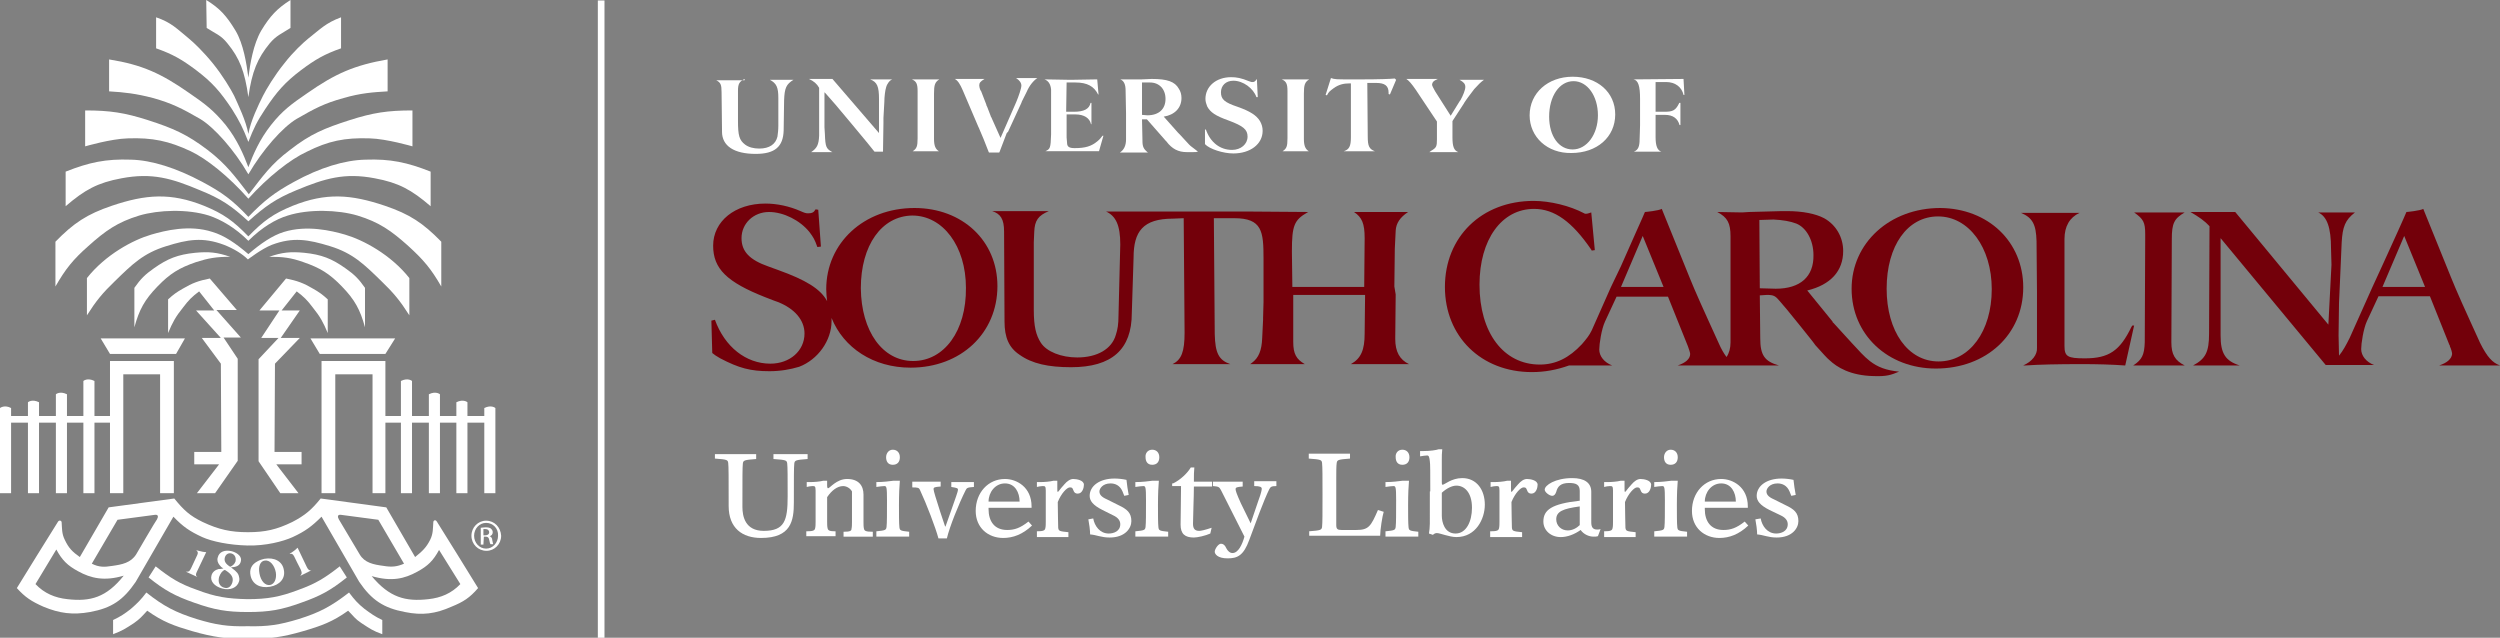 <?xml version="1.0" encoding="utf-8"?>
<!-- Generator: Adobe Illustrator 21.1.0, SVG Export Plug-In . SVG Version: 6.00 Build 0)  -->
<svg version="1.1" id="Layer_1" xmlns="http://www.w3.org/2000/svg" xmlns:xlink="http://www.w3.org/1999/xlink" x="0px" y="0px"
	 viewBox="0 0 563.7 143.8" enable-background="new 0 0 563.7 143.8" xml:space="preserve">
<rect x="0" y="0" width="563.7" height="143.8" fill="#808080" stroke="none"/>
<g>
	<path fill="#FFFFFF" d="M55.9,138c-4.8,0-7.6-0.5-12.1-2.1c-4.3-1.5-6.7-2.8-10.3-5.7l1.6-2.5c3.3,2.6,5.3,3.9,9.3,5.3
		c4.2,1.6,6.9,2,11.4,2.1c4.5,0,7.3-0.5,11.5-2.1c3.9-1.4,6-2.7,9.3-5.3l1.6,2.5c-3.6,2.9-6,4.2-10.3,5.7
		C63.5,137.5,60.7,138,55.9,138z"/>
	<g>
		<path fill="#FFFFFF" d="M41.9,128.9l2.6,1.2c-0.4-0.3-0.4-0.6-0.1-1.2l2.1-4.4c-0.4,0-1-0.1-2.1-0.4l-0.2-0.1c0,0,0.1,0.1,0.1,0.1
			c0.3,0.3,0.4,0.5,0.2,1c0,0-1.4,3-1.4,3c-0.4,0.8-0.5,0.8-1,0.8C42.1,128.9,42,128.9,41.9,128.9z"/>
	</g>
	<g>
		<path fill="#FFFFFF" d="M51.9,127.8L51.9,127.8c-1.1-0.7-1.4-1.3-1.2-2.1c0.2-0.7,0.8-1.1,1.5-0.9c0.7,0.2,1.1,0.9,0.9,1.8
			C52.9,127.2,52.4,127.6,51.9,127.8z M50.7,128.5c1.5,0.9,2,1.7,1.7,2.8c-0.3,1-1,1.5-1.9,1.2c-1-0.3-1.4-1.2-1.1-2.4
			C49.7,129.3,50.1,128.7,50.7,128.5z M50.4,128.2l-0.2,0c-0.4,0.1-0.6,0.1-0.9,0.1c-0.8,0.2-1.4,0.7-1.6,1.4
			c-0.4,1.3,0.6,2.5,2.4,3c1.8,0.5,3.4-0.2,3.8-1.6c0.1-0.3,0.1-0.7,0-1c-0.1-0.7-0.5-1.2-1.6-2c0,0-0.1-0.1-0.2-0.2
			c1.2,0,2-0.4,2.2-1.3c0.3-1-0.6-1.9-2-2.3c-1.6-0.4-2.9,0.1-3.2,1.4c-0.2,0.6,0,1.2,0.4,1.7C49.8,127.8,49.9,127.9,50.4,128.2z"/>
	</g>
	<g>
		<path fill="#FFFFFF" d="M60.9,131.9c-1.1,0.2-2.1-0.9-2.4-2.6c-0.3-1.6,0.2-2.8,1.2-2.9c1.1-0.2,2.2,1,2.5,2.7
			C62.4,130.5,61.9,131.7,60.9,131.9z M60.9,132.3c2.2-0.4,3.5-1.9,3.1-3.8c-0.3-1.9-2.1-2.9-4.4-2.5c-0.5,0.1-1.1,0.3-1.6,0.6
			c-1.3,0.7-1.8,1.8-1.5,3.2C56.9,131.7,58.6,132.7,60.9,132.3z"/>
	</g>
	<g>
		<path fill="#FFFFFF" d="M67.6,129.9l2.6-1.3c-0.4,0.1-0.7-0.1-1-0.7l-2.1-4.4c-0.3,0.3-0.7,0.7-1.7,1.3l-0.1,0.1
			c0.1,0,0.1,0,0.1,0c0.4-0.1,0.6,0,0.9,0.5c0,0,1.4,2.9,1.5,3c0.3,0.8,0.3,0.9,0,1.3C67.7,129.9,67.7,129.9,67.6,129.9z"/>
	</g>
	<polygon fill="#FFFFFF" points="70,76.3 89.1,76.3 86.9,79.8 72.1,79.8 	"/>
	<polygon fill="#FFFFFF" points="72.5,81.4 86.9,81.4 86.9,93.8 109.8,93.8 109.8,95.3 86.9,95.3 86.9,111.2 84,111.2 84,84.4 
		75.6,84.4 75.6,111.2 72.5,111.2 	"/>
	<path fill="#FFFFFF" d="M90.4,85.9c1.6-0.8,2.5,0,2.5,0v25.3h-2.5V85.9z"/>
	<path fill="#FFFFFF" d="M96.7,88.9c1.6-0.8,2.5,0,2.5,0v22.3h-2.5V88.9z"/>
	<path fill="#FFFFFF" d="M102.9,90.7c1.6-0.8,2.5,0,2.5,0v20.5h-2.5V90.7z"/>
	<path fill="#FFFFFF" d="M109.2,92c1.6-0.8,2.5,0,2.5,0v19.2h-2.5V92z"/>
	<path fill="#FFFFFF" d="M63.2,111.2h4.1l-5-6.5H68v-2.8h-6.1l0.1-19.9l5.6-5.8h-4.3l4.3-6.2h-4.1l3.4-4.3c1.6,1.2,2.4,2,3.6,3.6
		c1.7,2.1,2.4,3.4,3.4,5.8v-7.6c-1.2-1.1-1.9-1.6-3.3-2.4c-2.2-1.3-3.6-1.8-6.1-2.3L58.5,70H63l-4.1,6.2h3.9l-4.5,4.8l0,23
		L63.2,111.2z"/>
	<polygon fill="#FFFFFF" points="41.7,76.3 22.7,76.3 24.8,79.8 39.7,79.8 	"/>
	<polygon fill="#FFFFFF" points="39.2,81.4 24.8,81.4 24.8,93.8 2,93.8 2,95.3 24.8,95.3 24.8,111.2 27.8,111.2 27.8,84.4 
		36.1,84.4 36.1,111.2 39.2,111.2 	"/>
	<path fill="#FFFFFF" d="M21.3,85.9c-1.6-0.8-2.5,0-2.5,0v25.3h2.5V85.9z"/>
	<path fill="#FFFFFF" d="M15.1,88.9c-1.6-0.8-2.5,0-2.5,0v22.3h2.5V88.9z"/>
	<path fill="#FFFFFF" d="M8.8,90.7c-1.6-0.8-2.5,0-2.5,0v20.5h2.5V90.7z"/>
	<path fill="#FFFFFF" d="M2.5,92C1,91.2,0,92,0,92v19.2h2.5V92z"/>
	<path fill="#FFFFFF" d="M48.5,111.2h-4.1l5-6.5h-5.6v-2.8h6.1l-0.1-19.9l-4.3-5.8h4.3L44.2,70h4.1l-3.4-4.3c-1.6,1.2-2.4,2-3.6,3.6
		c-1.7,2.1-2.4,3.4-3.4,5.8v-7.6c1.2-1.1,1.9-1.6,3.3-2.4c2.2-1.3,3.6-1.8,6.1-2.3l6.1,7.1h-4.6l5.5,6.2h-3.9l3.2,4.8l0,23
		L48.5,111.2z"/>
	<g>
		<path fill="#FFFFFF" d="M60.7,57.9c2.9-1,4.8-1.2,7.9-0.9c3.9,0.4,6.2,1.3,9.3,3.5c2,1.4,3,2.4,4.4,4.4v8.9
			c-1.1-4-2.3-6.2-5.2-9.2c-2.8-2.9-4.9-4.2-8.7-5.5C65.6,58.1,63.8,57.9,60.7,57.9z"/>
		<path fill="#FFFFFF" d="M51.9,57.9c-2.9-1-4.8-1.2-7.9-0.9c-3.9,0.4-6.2,1.3-9.3,3.5c-2,1.4-3,2.4-4.4,4.4v8.9
			c1.1-4,2.3-6.2,5.2-9.2c2.8-2.9,4.9-4.2,8.7-5.5C47,58.2,48.8,57.9,51.9,57.9z"/>
		<path fill="#FFFFFF" d="M56,21.9c0.8-5.8,2.1-8.8,4.8-12.1c1.5-1.8,2.7-2.2,4.7-3.5L65.5,0c-3,1.9-4.6,3.6-6.6,6.9
			c-1.8,3.1-2.5,7.5-2.9,10.6c-0.4-3.1-1.1-7.6-2.9-10.6c-2-3.3-3.5-5-6.6-6.9l0.1,6.3c2,1.3,3.2,1.6,4.7,3.5
			C54,13.1,55.2,16.1,56,21.9z"/>
		<path fill="#FFFFFF" d="M56,32c1.2-3.1,2-4.7,3.8-7.4c2.6-3.9,4.4-6,8.1-8.8c3.2-2.4,5.3-3.6,9-4.9v-7c-3.5,1.3-4.7,2.7-7.4,4.8
			c-1.1,0.9-3.4,3-5.4,5.6c-2.2,2.7-4.1,5.9-4.8,7.3c-1,2-2.8,5.7-3.3,8.6c-0.5-2.9-2.3-6.6-3.2-8.6c-0.7-1.4-2.6-4.6-4.8-7.3
			c-2.1-2.6-4.3-4.7-5.4-5.6c-2.7-2.2-3.9-3.6-7.4-4.8v7c3.7,1.3,5.8,2.5,9,4.9c3.7,2.8,5.5,4.9,8.1,8.8C54,27.3,54.8,28.9,56,32z"
			/>
		<path fill="#FFFFFF" d="M56,37.7c1.1-2.9,2.5-6.2,5.1-9.5c2.6-3.3,4.7-4.8,8.2-7.2c6.3-4.4,10.6-6.3,18.1-7.6v7.2
			c-3.4,0.2-6.1,0.4-9.9,1.5c-4.4,1.2-6.6,2.4-10.6,4.7c-3.2,1.9-7.7,7-10.9,12.5c-3.1-5.4-7.7-10.6-10.9-12.5
			c-4-2.3-6.3-3.5-10.6-4.7c-3.8-1-6.5-1.3-9.9-1.5v-7.2c7.5,1.2,11.8,3.2,18.1,7.6c3.5,2.4,5.5,3.9,8.2,7.2
			C53.5,31.5,54.9,34.8,56,37.7z"/>
		<path fill="#FFFFFF" d="M56,44.8c-4.4-5-9.4-9-13-10.7c-4.9-2.3-8.6-3.1-14.2-2.9c-3.8,0.1-9.6,1.8-9.6,1.8l0-8.1
			c5.6,0,8.9,0.5,14.2,2.2c5.6,1.8,8.8,3.2,13.4,6.7c4.2,3.2,6.2,6,9.3,10c3.1-4,5-6.8,9.3-10c4.6-3.6,7.8-4.9,13.4-6.7
			c5.3-1.7,8.6-2.2,14.2-2.2l0,8.1c0,0-5.8-1.7-9.6-1.8c-5.7-0.2-9.4,0.6-14.2,3C65.5,35.9,60.4,39.9,56,44.8z"/>
		<path fill="#FFFFFF" d="M56,48.9c3.6-3.7,5.9-5.5,10.3-7.9c5.8-3.2,11.4-4.9,16.1-5c5.6-0.2,9.4,0.6,14.7,2.7v7.8
			c-4.3-3.7-7.2-5.3-12.6-6.3c-6.8-1.3-11.2,0-17.7,2.7c-4.6,1.9-7,3.6-10.8,7c-3.8-3.5-6.2-5.1-10.9-7c-6.4-2.7-10.8-4-17.7-2.7
			c-5.4,1-8.3,2.6-12.6,6.3l0-7.8c5.3-2.1,9.1-2.9,14.7-2.7c4.7,0.1,10.3,1.9,16.1,5C50.1,43.4,52.4,45.1,56,48.9z"/>
		<path fill="#FFFFFF" d="M56,57.3c2.8-2.4,5.4-4.2,8-5c5.2-1.6,10.7-0.3,13.8,0.6c4.1,1.2,10.3,4.5,14.5,9.8v8.4
			c-2.1-3.3-3.5-5-6.3-7.7c-3.9-3.8-6.4-6.3-11.6-7.9c-4.9-1.5-8.3-2.1-13.1-0.3c-2.3,0.9-5.4,3.3-5.4,3.3c-1.2-1.2-3.1-2.4-5.4-3.3
			c-4.8-1.8-8.2-1.2-13,0.3c-5.2,1.6-7.7,4.1-11.6,7.9c-2.8,2.7-4.2,4.4-6.3,7.7v-8.4c4.2-5.3,10.4-8.6,14.5-9.8
			c3.1-0.9,8.6-2.3,13.8-0.6C50.6,53.1,53.2,54.9,56,57.3z"/>
		<path fill="#FFFFFF" d="M56,53.3c3.4-3.5,5.6-5.1,10-6.9c7.5-3,13.1-2.6,20.8,0c5.6,1.9,8.6,3.9,12.7,8.1v10.1c-2.3-4-4-6-7.4-9.1
			c-3.9-3.5-6.6-5.4-11.5-6.9c-4.4-1.3-11-1.5-15.7,0c-2.7,0.8-5.9,2.7-8.9,5.7c-3-3-6.2-4.8-8.9-5.7c-4.8-1.5-11.3-1.3-15.7,0
			c-4.9,1.5-7.6,3.4-11.5,6.9c-3.4,3-5.1,5.1-7.4,9.1V54.5c4.1-4.2,7.1-6.2,12.7-8.1c7.7-2.6,13.3-3,20.8,0
			C50.4,48.2,52.6,49.8,56,53.3z"/>
	</g>
	<path fill="#FFFFFF" d="M55.9,144c4.7,0.1,7.7-0.3,12.5-1.7c4.1-1.2,6.6-2.1,10.1-4.6c1.3,1.3,1.5,1.8,3,2.8c2,1.3,2.5,1.7,4.7,2.5
		v-3.2c-1.7-0.8-2.5-1.4-4-2.5c-1.5-1.2-2.3-2.1-3.5-3.7c-4,3.1-6.6,4.5-11.4,6c-4.3,1.3-6.9,1.7-11.4,1.6h0h-0.1h0
		c-4.5,0.1-7.1-0.3-11.4-1.6c-4.8-1.5-7.5-2.9-11.4-6c-1.2,1.6-2,2.4-3.5,3.7c-1.4,1.1-2.3,1.7-4,2.5v3.2c2.1-0.8,2.7-1.2,4.7-2.5
		c1.4-1,1.7-1.4,3-2.8c3.5,2.5,6,3.4,10.1,4.6C48.2,143.7,51.2,144.1,55.9,144z"/>
	<path fill="#FFFFFF" d="M55.9,120c3.9,0,6.5-0.6,10-2.3c2.9-1.5,4.4-2.8,6.4-5.3l14.8,2l6.5,11.2c1.6-1.3,2.5-2.1,3.4-3.9
		c0.7-1.4,0.6-2.6,0.7-3.9c0-0.5,0.5-0.7,0.8-0.2c0.3,0.4,9.3,15,9.3,15c-1.9,2.2-3.3,3.1-6,4.2c-3.6,1.6-6.6,2-10.5,1.2
		c-4.8-0.9-7.5-2.7-10.3-6.8l-8.5-14.7c-2.2,2.2-3.7,3.3-6.5,4.6c-2.2,1-6.1,2-10.2,1.9c-4.1-0.1-8-0.9-10.2-1.9
		c-2.8-1.3-4.3-2.3-6.5-4.6l-8.5,14.7c-2.8,4.1-5.4,5.9-10.3,6.8c-3.9,0.7-6.9,0.3-10.5-1.2c-2.7-1.2-4.1-2.1-6-4.2
		c0,0,9-14.6,9.3-15c0.3-0.4,0.8-0.2,0.8,0.2c0.1,1.3,0,2.5,0.7,3.9c0.9,1.9,1.7,2.7,3.4,3.9l6.5-11.2l14.8-2
		c2.1,2.6,3.5,3.9,6.4,5.3C49.3,119.4,52,120,55.9,120L55.9,120z M34.8,116.1l-8.3,1.1l-5.8,9.9c1.6,0.8,2.8,0.8,4.6,0.5
		c2.2-0.3,4.2-0.7,5.4-2.6c0,0,4.6-7.9,4.7-7.9C36.1,115.8,34.8,116.1,34.8,116.1z M27.9,129.8c-4.4,1.3-7.4,0.6-10.3-1
		c-2.4-1.3-3.6-2.5-4.9-4.9L8,131.7c2,2.1,4.4,3.1,7.2,3.4C20.4,135.7,24,134.7,27.9,129.8z M76.4,117.1c0,0,4.7,7.9,4.7,7.9
		c1.1,1.9,3.1,2.3,5.4,2.6c1.8,0.3,3,0.2,4.6-0.5l-5.8-9.9l-8.3-1.1C77,116.1,75.7,115.8,76.4,117.1z M96.6,135.1
		c2.8-0.3,5.2-1.3,7.2-3.4l-4.8-7.7c-1.3,2.4-2.5,3.6-4.9,4.9c-2.9,1.6-5.8,2.3-10.3,1C87.8,134.7,91.4,135.7,96.6,135.1z"/>
	<g>
		<path fill="#FFFFFF" d="M109.6,117.4c1.9,0,3.3,1.5,3.4,3.4c0,1.9-1.5,3.4-3.3,3.4c-1.9,0-3.4-1.5-3.4-3.4
			C106.3,118.9,107.8,117.4,109.6,117.4L109.6,117.4z M109.6,117.9c-1.5,0-2.7,1.3-2.7,2.9c0,1.6,1.2,2.9,2.7,2.9
			c1.5,0,2.7-1.3,2.7-2.9C112.4,119.2,111.2,117.9,109.6,117.9L109.6,117.9z M109,122.8h-0.6l0-3.8c0.3,0,0.6-0.1,1.1-0.1
			c0.6,0,1,0.1,1.2,0.3c0.2,0.2,0.4,0.4,0.4,0.8c0,0.5-0.3,0.8-0.7,0.9v0c0.3,0.1,0.6,0.4,0.6,0.9c0.1,0.6,0.2,0.8,0.2,0.9h-0.6
			c-0.1-0.1-0.2-0.5-0.3-1c-0.1-0.5-0.3-0.7-0.8-0.7l-0.4,0L109,122.8z M109,120.7h0.4c0.5,0,0.9-0.2,0.9-0.7c0-0.3-0.2-0.7-0.9-0.7
			c-0.2,0-0.3,0-0.4,0V120.7z"/>
	</g>
</g>
<rect x="134.8" y="0.1" fill="#FFFFFF" width="1.5" height="143.7"/>
<g>
	<g>
		<path fill="#FFFFFF" d="M161.2,102.4h9.3v1.1c-2.7,0.2-2.9,0.3-3,1c-0.1,0.9-0.1,3-0.1,9.8c0,2.1,0.6,5.4,4.8,5.4
			c4.7,0,5.4-2.3,5.4-7.8c0-4.4,0-6.5-0.1-7.4c-0.1-0.7-0.2-0.8-3.1-1v-1.1h7.7v1.1c-2.7,0.2-2.9,0.3-3,1c-0.1,0.9-0.1,3-0.1,8.8
			c0,4.1-0.6,8-7.4,8c-4.2,0-7.3-2.2-7.3-7.2c0-6.6,0-8.8-0.1-9.7c-0.1-0.7-0.2-0.8-3-1V102.4z"/>
		<path fill="#FFFFFF" d="M181.8,119.8c1.6,0,1.9-0.2,2-0.7c0.1-0.4,0.1-1,0.1-1.5v-7c0-1-0.2-1-0.7-1c-0.4,0-0.9,0.1-1.3,0.2v-1.1
			h0.8c0.8,0,2.2-0.1,2.9-0.3h0.9v1.1c0,0.4,0.1,0.6,0.2,0.6c0.4,0,1.9-2.1,4.3-2.1c2.6,0,3.7,1.5,3.7,3.5v6.2c0,0.5,0,1.1,0.1,1.5
			c0.1,0.5,0.4,0.7,2,0.7v1.1h-6.6v-1.1c1.5,0,1.8-0.2,1.8-0.7c0.1-0.4,0.1-1,0.1-1.5v-6.9c-0.4-0.7-1.2-1.2-2-1.2
			c-1.3,0-2.6,1-3.6,2.5v5.5c0,0.5,0,1.1,0.1,1.5c0.1,0.5,0.4,0.7,1.8,0.7v1.1h-6.6V119.8z"/>
		<path fill="#FFFFFF" d="M197.6,120.9v-1.1c2.1-0.2,2.2-0.3,2.3-1c0.1-0.9,0.1-3,0.1-6c0-3-0.1-3.2-0.6-3.2c-0.4,0-1.1,0.1-1.8,0.2
			v-1.1c1.6,0,3-0.2,3.8-0.3h1.5c-0.1,1-0.2,3-0.2,5.5c0,2,0,4.1,0.1,5c0.1,0.7,0.2,0.8,2.2,1v1.1H197.6z M201.3,101.4
			c0.9,0,1.6,0.6,1.6,1.7s-0.6,1.7-1.6,1.7c-1.1,0-1.5-0.8-1.5-1.7C199.8,102.2,200.4,101.4,201.3,101.4z"/>
		<path fill="#FFFFFF" d="M205.7,108.6h6.4v1.1c-1.4,0.1-1.6,0.2-1.6,0.6c0,0.4,0.6,2.3,1.5,5.1l1.1,3.3h0.1l1.2-3.4
			c1-2.9,1.6-4.4,1.6-4.9c0-0.3-0.2-0.4-1.5-0.6v-1.1h5.1v1.1c-1.5,0.1-1.6,0.2-1.9,0.8c-1.5,3-3.6,8.2-4.2,10.8h-1.9
			c-0.6-2.3-2.7-7.8-4.2-11c-0.2-0.4-0.4-0.5-1.7-0.5V108.6z"/>
		<path fill="#FFFFFF" d="M232.7,118.5c-2.1,2-4.3,2.8-6.5,2.8c-3.4,0-6.2-2.3-6.2-6.1c0-4.1,2.8-7.2,6.6-7.2c2.6,0,6,1.8,6,6.2v0.3
			h-9.7v0.3c0,2.7,1.3,4.7,4.2,4.7c1.6,0,2.9-0.4,4.8-1.9L232.7,118.5z M229.9,113.1c0-2-1-4.1-3.3-4.1c-2.2,0-3.7,2-3.7,4.1H229.9z
			"/>
		<path fill="#FFFFFF" d="M233.7,119.8c1.6,0,1.9-0.2,2-0.7c0.1-0.4,0.1-1,0.1-1.5v-7c0-1-0.2-1-0.7-1c-0.4,0-0.9,0.1-1.3,0.2v-1.1
			h0.8c0.8,0,2.2-0.1,2.9-0.3h0.9v1.7c0,0.6,0,0.8,0.1,0.8c0.2,0,0.3-0.4,1.5-1.7c0.6-0.7,1.3-1.2,2-1.2c0.8,0,2.4,0.3,2.4,1.3
			c0,0.6-0.3,2-1.4,2c-0.5,0-0.8-0.2-1-0.8c-0.2-0.6-0.4-0.6-0.8-0.6c-0.6,0-1.9,1.3-2.7,3.3c0,2.1,0.1,5.2,0.1,5.8
			c0.1,0.7,0.2,0.8,2.3,1v1.1h-7.1V119.8z"/>
		<path fill="#FFFFFF" d="M246.5,116.9c0.3,1.7,1.5,3.4,3.5,3.4c1.1,0,2.6-0.5,2.6-2.1c0-0.8-0.5-1.5-1.6-2l-2.4-1.2
			c-2.2-1.1-2.9-2.1-2.9-3.2c0-2.2,2.2-3.9,5.6-3.9c0.8,0,1.8,0.1,2.7,0.3c0.1,1.1,0.3,2.3,0.5,3.4l-1,0.2l-0.4-1
			c-0.6-1.4-1.7-1.8-2.7-1.8c-1.8,0-2.5,1.2-2.5,1.8c0,0.6,0.3,1.2,1.7,1.8l2.6,1.3c1.9,0.9,2.9,1.7,2.9,3.6c0,1.6-1.4,3.7-4.9,3.7
			c-1.9,0-3-0.6-4.4-0.7c0-0.9-0.2-2.4-0.4-3.4L246.5,116.9z"/>
		<path fill="#FFFFFF" d="M256,120.9v-1.1c2.1-0.2,2.2-0.3,2.3-1c0.1-0.9,0.1-3,0.1-6c0-3-0.1-3.2-0.6-3.2c-0.4,0-1.1,0.1-1.8,0.2
			v-1.1c1.6,0,3-0.2,3.8-0.3h1.5c-0.1,1-0.2,3-0.2,5.5c0,2,0,4.1,0.1,5c0.1,0.7,0.2,0.8,2.2,1v1.1H256z M259.8,101.4
			c0.9,0,1.6,0.6,1.6,1.7s-0.6,1.7-1.6,1.7c-1.1,0-1.5-0.8-1.5-1.7C258.2,102.2,258.8,101.4,259.8,101.4z"/>
		<path fill="#FFFFFF" d="M264.5,109c1.7-0.8,3.3-2.4,4-3.6h0.8c-0.1,1-0.1,1.8-0.1,2.7v0.5h4.1v1.1h-4.1c0,2.3-0.2,6.6-0.2,8.4
			c0,1.1,0.4,1.6,1.4,1.6c0.4,0,1.3-0.2,2.8-0.7l-0.3,1.3c-1.1,0.5-2.9,0.9-3.7,0.9c-2,0-3-0.8-3-2.9c0-1.9,0.1-5.8,0.1-8.7h-2V109z
			"/>
		<path fill="#FFFFFF" d="M273.7,108.6h6.5v1.1c-1.3,0.1-1.6,0.2-1.6,0.6c0,0.3,0.2,1,1.2,3.2l2.2,4.5l1.7-5
			c0.2-0.5,0.8-2.2,0.8-2.8c0-0.4-0.4-0.6-1.7-0.6v-1.1h5v1.1c-1.2,0-1.3,0.2-1.6,0.7c-1.2,2.4-3.2,7.9-4.5,11.4
			c-1.3,3.6-2.7,4.2-4.9,4.2c-2.3,0-2.9-1-2.9-1.5c0-0.6,0.8-1.8,1.4-1.8c0.5,0,0.9,0.3,1.2,1c0.3,0.6,0.8,1.1,1.4,1.1
			c1.3,0,2.2-1.9,2.7-3.7l-5.3-10.5c-0.4-0.7-0.5-0.8-1.8-0.9V108.6z"/>
		<path fill="#FFFFFF" d="M295.1,119.8c2.7-0.2,2.9-0.3,3-1c0.1-0.9,0.1-3,0.1-7.2s0-6.2-0.1-7.2c-0.1-0.7-0.2-0.8-3-1v-1.1h9.3v1.1
			c-2.7,0.2-2.9,0.3-3,1c-0.1,0.6-0.1,2.2-0.1,3.4v10.6c0,0.9,0.3,1.1,1.2,1.1h3.3c2.8,0,3.3-0.8,4.9-4.5l1.3,0.4
			c-0.3,0.9-0.8,4.1-0.8,5.4h-16V119.8z"/>
		<path fill="#FFFFFF" d="M312.4,120.9v-1.1c2.1-0.2,2.2-0.3,2.3-1c0.1-0.9,0.1-3,0.1-6c0-3-0.1-3.2-0.6-3.2c-0.4,0-1.1,0.1-1.8,0.2
			v-1.1c1.6,0,3-0.2,3.8-0.3h1.5c-0.1,1-0.2,3-0.2,5.5c0,2,0,4.1,0.1,5c0.1,0.7,0.2,0.8,2.2,1v1.1H312.4z M316.2,101.4
			c0.9,0,1.6,0.6,1.6,1.7s-0.6,1.7-1.6,1.7c-1.1,0-1.5-0.8-1.5-1.7C314.6,102.2,315.2,101.4,316.2,101.4z"/>
		<path fill="#FFFFFF" d="M322.5,110.8c0-4,0-6.3-0.1-6.8c-0.1-0.9-0.2-1.3-0.6-1.3c-0.4,0-1,0.1-1.6,0.2v-1.2h0.8
			c1.5,0,2.8-0.2,3.4-0.4h0.8c-0.1,0.8-0.1,1.7-0.1,2.3v5.1c0,0.4,0,0.6,0.2,0.6c0.4,0,2-1.5,4.4-1.5c3.3,0,5.1,2.7,5.1,6
			c0,3.2-2,7.3-6.4,7.3c-1.6,0-3.7-0.9-4.4-0.9c-0.3,0-0.6,0.1-0.9,0.4l-0.9-0.3c0.1-0.6,0.2-1.4,0.2-2.2V110.8z M325.1,116.3
			c0,1.4,0.6,4,3.1,4c2.4,0,3.7-2.7,3.7-5.8c0-3.6-1.8-5-3.5-5c-1,0-2.2,0.6-3.3,1.6V116.3z"/>
		<path fill="#FFFFFF" d="M336,119.8c1.6,0,1.9-0.2,2-0.7c0.1-0.4,0.1-1,0.1-1.5v-7c0-1-0.2-1-0.7-1c-0.4,0-0.9,0.1-1.3,0.2v-1.1
			h0.8c0.8,0,2.2-0.1,2.9-0.3h0.9v1.7c0,0.6,0,0.8,0.1,0.8c0.2,0,0.3-0.4,1.5-1.7c0.6-0.7,1.3-1.2,2-1.2c0.8,0,2.4,0.3,2.4,1.3
			c0,0.6-0.3,2-1.4,2c-0.5,0-0.8-0.2-1-0.8c-0.2-0.6-0.4-0.6-0.8-0.6c-0.6,0-1.9,1.3-2.7,3.3c0,2.1,0.1,5.2,0.1,5.8
			c0.1,0.7,0.2,0.8,2.3,1v1.1H336V119.8z"/>
		<path fill="#FFFFFF" d="M358.8,117.8c0,1.1,0.4,1.6,1.3,1.6c0.3,0,0.5,0,0.8-0.1l-0.6,1.6c-0.3,0.1-0.6,0.1-1,0.1
			c-1,0-2.2-0.5-2.9-1.5c-1.4,1-3,1.6-4.5,1.6c-2.2,0-3.9-1.5-3.9-3.5c0-2.6,1.8-4,8.2-4.7v-2.2c0-1.4-0.8-1.8-2.4-1.8
			c-1.9,0-2.6,0.8-2.9,2c-0.2,0.6-0.5,0.9-0.9,0.9c-0.6,0-1.7-0.8-1.7-1.4c0-1,2.4-2.6,6.2-2.6c2.7,0,4.3,1,4.3,3.1V117.8z
			 M356.1,114.2c-3.6,0.5-5.2,1.1-5.2,2.9c0,1.4,1.1,2.5,2.6,2.5c1,0,2-0.5,2.7-1.2V114.2z"/>
		<path fill="#FFFFFF" d="M361.6,119.8c1.6,0,1.9-0.2,2-0.7c0.1-0.4,0.1-1,0.1-1.5v-7c0-1-0.2-1-0.7-1c-0.4,0-0.9,0.1-1.3,0.2v-1.1
			h0.8c0.8,0,2.2-0.1,2.9-0.3h0.9v1.7c0,0.6,0,0.8,0.1,0.8c0.2,0,0.3-0.4,1.5-1.7c0.6-0.7,1.3-1.2,2-1.2c0.8,0,2.4,0.3,2.4,1.3
			c0,0.6-0.3,2-1.4,2c-0.5,0-0.8-0.2-1-0.8c-0.2-0.6-0.4-0.6-0.8-0.6c-0.6,0-1.9,1.3-2.7,3.3c0,2.1,0.1,5.2,0.1,5.8
			c0.1,0.7,0.2,0.8,2.3,1v1.1h-7.1V119.8z"/>
		<path fill="#FFFFFF" d="M373,120.9v-1.1c2.1-0.2,2.2-0.3,2.3-1c0.1-0.9,0.1-3,0.1-6c0-3-0.1-3.2-0.6-3.2c-0.4,0-1.1,0.1-1.8,0.2
			v-1.1c1.6,0,3-0.2,3.8-0.3h1.5c-0.1,1-0.2,3-0.2,5.5c0,2,0,4.1,0.1,5c0.1,0.7,0.2,0.8,2.2,1v1.1H373z M376.7,101.4
			c0.9,0,1.6,0.6,1.6,1.7s-0.6,1.7-1.6,1.7c-1.1,0-1.5-0.8-1.5-1.7C375.2,102.2,375.8,101.4,376.7,101.4z"/>
		<path fill="#FFFFFF" d="M394.2,118.5c-2.1,2-4.3,2.8-6.5,2.8c-3.4,0-6.2-2.3-6.2-6.1c0-4.1,2.8-7.2,6.6-7.2c2.6,0,6,1.8,6,6.2v0.3
			h-9.7v0.3c0,2.7,1.3,4.7,4.2,4.7c1.6,0,2.9-0.4,4.8-1.9L394.2,118.5z M391.4,113.1c0-2-1-4.1-3.3-4.1c-2.2,0-3.7,2-3.7,4.1H391.4z
			"/>
		<path fill="#FFFFFF" d="M397,116.9c0.3,1.7,1.5,3.4,3.5,3.4c1.1,0,2.6-0.5,2.6-2.1c0-0.8-0.5-1.5-1.6-2L399,115
			c-2.2-1.1-2.9-2.1-2.9-3.2c0-2.2,2.2-3.9,5.6-3.9c0.8,0,1.8,0.1,2.7,0.3c0.1,1.1,0.3,2.3,0.5,3.4l-1,0.2l-0.4-1
			c-0.6-1.4-1.7-1.8-2.7-1.8c-1.8,0-2.5,1.2-2.5,1.8c0,0.6,0.3,1.2,1.7,1.8l2.6,1.3c1.9,0.9,2.9,1.7,2.9,3.6c0,1.6-1.4,3.7-4.9,3.7
			c-1.9,0-3-0.6-4.4-0.7c0-0.9-0.2-2.4-0.4-3.4L397,116.9z"/>
	</g>
</g>
<g>
	<path fill="#FFFFFF" d="M167.9,17.8c-1.2,0.6-1.5,1.1-1.5,2.7l0,6.5v0.2c0,3.4,0.3,4.4,1.6,5.4c0.8,0.6,1.9,0.9,3.2,0.9
		c2.3,0,3.7-1,4.1-2.7c0.1-0.7,0.2-1.5,0.2-2.5v-0.3l0-5.7v-0.2c0-2.4-0.4-3.3-1.9-4.1h5.3c-1.6,1-2,1.8-2.1,4.6l-0.1,6.8
		c-0.1,3.7-2,5.3-6.3,5.3c-4.9,0-7.6-1.8-7.6-5v-0.3l-0.1-8.6c0-1.7-0.2-2.2-1.2-2.7H167.9z"/>
	<path fill="#FFFFFF" d="M184.7,30.6c0-0.7,0-1.1,0-1.4c0-0.1,0-0.1,0-0.2l0-9.2c-0.5-0.9-1.2-1.5-2.3-2l5.3,0L198.2,30l0-7.4v-0.2
		c0-2.9-0.4-3.9-2-4.5h5c-0.6,0.2-1.2,1-1.4,1.8c-0.2,0.6-0.4,2.1-0.4,3.3l-0.2,3.6c0,0,0,0,0,0.1c0,0.1,0,0.2,0,0.4
		c0,0.2,0,0.3,0,0.4c0,0.2,0,0.2,0,0.2l-0.1,6.5l-1.9,0l-0.1-0.1c-0.3-0.4-2-2.5-5.1-6.2c-2.8-3.4-4.8-5.7-5.8-6.8l-0.3-0.3V28v0.7
		l0.1,1.6c0.1,2.8,0.3,3.2,1.5,3.9l0.2,0.1h-4.8C184.2,33.4,184.6,32.7,184.7,30.6z"/>
	<path fill="#FFFFFF" d="M206.9,31.2V31V20.6v-0.1c0-1.6-0.3-2.2-1.3-2.6h6.2c-1,0.6-1.2,1.3-1.2,3.2v0.1l0,10v0.1
		c0,1.5,0.3,2.3,1.1,2.8h-5.9C206.7,33.5,206.9,33,206.9,31.2z"/>
	<path fill="#FFFFFF" d="M222.9,34.2l-1.1-2.8l-1.1-2.6l-0.1-0.2l-3.5-8.2c-0.6-1.4-1.1-2.2-1.8-2.6l6.7,0c-1,0.6-1.2,0.9-1.2,1.5
		c0,0.2,0.1,0.7,0.3,1.1l0.1,0.1l1.2,3.1c0,0.1,0,0.1,0,0.1c0.1,0.2,0.3,0.6,0.5,1.2c0.1,0.3,0.3,0.8,0.5,1.3c0,0.1,0,0.1,0.1,0.2
		l2.1,4.7l3.5-8c0.6-1.4,1.2-3.2,1.2-3.8c0-0.6-0.4-1.2-1.2-1.7h4.8c-0.9,0.6-1.8,1.7-2.4,3.1l-1.1,2.2l-0.1,0.3l-3,6.5L227,30
		l-0.8,2.1l-0.8,2.1l-0.1,0.2H223L222.9,34.2z"/>
	<path fill="#FFFFFF" d="M237,30.3l0-1.1v-0.7v-7.5V21l0-0.8c-0.1-1.2-0.6-2-1.5-2.3h0.3l5.6,0.1l5.8-0.1l0.2,0l0.3,3.4l-0.1,0
		c-0.9-1.8-2.4-2.7-5.1-2.7h-2l-0.1,6.6h1.7h0c2.3,0,3.5-0.6,3.8-2h0.2V28h-0.1c-0.3-1.4-1.6-2.2-3.5-2.2l-0.2,0h-1.8v4.9V31
		l0.1,1.2c0,0.9,0.5,1.2,1.7,1.2c2.4,0,3.8-0.4,5.2-1.6c0.5-0.4,0.7-0.7,1.1-1.2l0.2,0l-1,3.5h-12.1C236.8,33.6,236.9,33.4,237,30.3
		z"/>
	<path fill="#FFFFFF" d="M253.9,31.4l0-3.2v-0.3v-1.1v-1c0-0.1,0-0.2,0-0.2l-0.1-5.2c0-1.4-0.4-2.2-1.2-2.5h1.5c0,0,0.1,0,0.1,0
		c0.2,0,0.7,0,1.5,0c0.1,0,0.7,0,1.7,0l2.3-0.1c3.5,0,5.2,0.6,6.1,2.2c0.4,0.6,0.6,1.3,0.6,2.1c0,2.2-1.5,3.8-4,4.2l3.2,3.6l0.1,0.1
		c0.1,0.1,0.6,0.6,1.5,1.6c0.7,0.8,1.2,1.3,1.5,1.5c0.2,0.1,0.6,0.5,1.3,1l0.1,0.1c-0.4,0.1-0.5,0.1-1.2,0.1l-1,0
		c-0.1,0-0.2,0-0.3,0c-1.9,0-3.3-0.7-4.6-2.4c0-0.1-0.1-0.1-0.1-0.1l-4.3-4.9h-1.1l0.1,4.7v0.2c0,1.3,0.3,1.8,1.1,2.5l0.2,0.1h-6.4
		C253.4,33.8,253.9,32.9,253.9,31.4z M258.7,26L258.7,26c2.6,0,4.1-1.4,4.1-3.7c0-2.2-1.4-3.7-3.5-3.7c-0.1,0-0.2,0-0.2,0
		c-0.1,0-0.2,0-0.2,0l-1.4,0l0,7.3L258.7,26z"/>
	<path fill="#FFFFFF" d="M271.7,29.2h0.2c1,2.9,3.2,4.6,5.9,4.6c2,0,3.5-1.3,3.5-3c0-1.6-1-2.4-4.2-3.6c-3.1-1.1-4.2-1.9-4.9-3.2
		c-0.2-0.5-0.4-1.1-0.4-1.7c0-2.8,2.4-4.9,5.8-4.9c1.2,0,2.3,0.2,4,0.9c0.5,0.2,0.6,0.2,0.8,0.2c0.4,0,0.6-0.1,1-0.7l0.2,4.1h-0.3
		c-0.7-2-3-3.7-5.2-3.7c-1.7,0-2.8,1.1-2.8,2.6c0,1.6,0.8,2.3,3.8,3.3c2.8,1,4.2,1.9,5,3.2c0.4,0.7,0.6,1.4,0.6,2.2
		c0,3-2.8,5.1-6.6,5.1c-2.3,0-5.4-1-6.4-2.1L271.7,29.2z"/>
	<path fill="#FFFFFF" d="M290.3,31.2V31V20.6v-0.1c0-1.6-0.3-2.2-1.3-2.6h6.2c-1,0.6-1.2,1.3-1.2,3.2v0.1l0,10v0.1
		c0,1.5,0.3,2.3,1.1,2.8h-5.9C290.1,33.5,290.3,33,290.3,31.2z"/>
	<path fill="#FFFFFF" d="M304.6,31v-0.3l0-11.9h-0.3c-1.4,0-2.5,0.3-3.6,1.1c-0.8,0.6-1.1,0.8-1.5,1.6l-0.3-0.1l1.2-3.8
		c0.9,0.3,1.2,0.3,4.3,0.3h2.7c3.7,0,6.5-0.1,7.4-0.2l0.3,0.3l-1.4,3.3l-0.3-0.1c0-0.1,0-0.2,0-0.3c0-1.6-0.9-2.2-2.8-2.2h-0.1
		l-1.9,0l0.1,12.1c0,2.1,0.3,2.8,1.6,3.3h-7C304.2,33.7,304.6,33,304.6,31z"/>
	<path fill="#FFFFFF" d="M322.7,34c1.2-0.7,1.3-1,1.3-2.6v-4l-4.8-7.2c-0.9-1.3-1.5-2-2.1-2.4l7.1,0l-0.2,0.1l-0.4,0.2
		c-0.2,0.1-0.3,0.2-0.5,0.4c-0.1,0.2-0.2,0.4-0.2,0.6c0,0.2,0.3,0.8,0.7,1.5l3.5,5.5l2.1-3.4l0.1-0.1c0.6-1.1,1.1-2.3,1.1-3
		c0-0.7-0.4-1.1-1.3-1.6h5.5c-0.7,0.5-1.3,1.1-2.2,2.1c-0.4,0.6-1.2,1.5-2.2,3c0,0.1-0.1,0.1-0.1,0.2l-2.6,4v3.4v0.2
		c0,2.1,0.3,3,1.3,3.4h-6.5C322.6,34.1,322.7,34,322.7,34z"/>
	<path fill="#FFFFFF" d="M344.9,26c0-5,4.1-8.7,9.7-8.7c5.6,0,9.6,3.5,9.6,8.5c0,5.1-4.1,8.7-9.9,8.7
		C348.9,34.6,344.9,30.9,344.9,26z M360.3,26c0-4.4-2.4-7.7-5.5-7.7c-3.2,0-5.5,3.4-5.5,8c0,4.4,2.2,7.4,5.3,7.4
		C357.8,33.7,360.3,30.3,360.3,26z"/>
	<path fill="#FFFFFF" d="M369.7,31.4c0-0.9,0.1-1.9,0.1-3.2V28l0-5.1v-0.2v-0.4c0-2.9-0.4-4.2-1.5-4.4l11.3-0.1l0.2,3.6h-0.2
		c-0.4-1.8-1.9-2.9-3.9-2.9l-0.3,0l-2.1,0l0,6.7h2c1.9,0,2.5-0.3,3.3-1.9c0-0.1,0-0.1,0.1-0.1h0.2l0,5l-0.2,0
		c-0.4-1.5-1.5-2.3-3.3-2.3h-0.1l-2,0v4.8v0.2c0,2,0.4,3,1.3,3.3h-6.2C369.4,33.8,369.7,33,369.7,31.4z"/>
</g>
<g>
	<path fill="#73000a" d="M437.1,81.5c-6.9,0-11.7-6.8-11.7-16.4c0-9.7,4.7-16.3,11.6-16.3c6.9,0,12.1,7,12.1,16.4
		C449.1,74.7,444.1,81.5,437.1,81.5z M436.5,83.1c11.4,0,19.7-7.7,19.7-18.3c0-10.3-7.9-17.8-18.7-17.9c-11.4,0-20,7.9-20,18.2
		C417.5,75.5,425.7,83.1,436.5,83.1z"/>
	<path fill="#73000a" d="M456.2,82.4h0.6c2.8-0.2,7.3-0.3,12.5-0.3c3.7,0,7,0.1,9.7,0.3h0.2l2-9l-0.4,0l-0.2,0.3
		c-2.6,5.4-5.1,7.1-10.5,7.1c-3.9,0-4.6-0.4-4.6-2.8l0-24.1c0-2.9,1.2-4.9,3.4-5.9h-13.2c2.6,1.1,3.4,2.6,3.5,6.4l0.1,11.6
		c0,0,0,12.2,0,12.4C459.4,80,458.2,81.5,456.2,82.4z"/>
	<path fill="#73000a" d="M481,82.4h11.6c-2.2-1.1-3-2.5-3-5.2l0.1-23.3c0-3.5,0.5-4.6,2.9-6h-11.4c2.1,1.5,2.5,2.2,2.5,4.9v1
		l-0.1,23.4C483.5,80,483,81.1,481,82.4z"/>
	<path fill="#73000a" d="M206.2,46.9c-11.4,0-19.9,7.9-19.9,18.3c0,0.9,0.1,1.9,0.2,2.7c-1.5-2.8-4.9-4.8-11-7l-2.2-0.8
		c-4.3-1.5-6.1-3.4-6.1-6.4c0-3.3,2.7-5.9,6.2-5.9c3.3,0,7,1.9,9.1,4.5c0.9,1.2,1.2,1.7,1.8,3.4l0.8-0.1l-0.6-8.3l-0.6-0.1
		c-0.4,0.7-0.8,0.9-1.7,0.9c-0.5,0-0.8-0.1-1.7-0.5c-2.5-1.1-5.3-1.7-7.9-1.7c-6.9,0-11.8,4-11.8,9.5c0,5.2,3.1,8.2,11.7,11.6
		c1.6,0.6,2.5,1,2.9,1.1c3.8,1.5,6,4.1,6,7.1c0,3.9-3.3,6.8-7.7,6.8c-5.5,0-10.3-3.8-12.5-9.9l-0.8,0.2l0.2,7.3
		c0.6,0.5,0.8,0.6,1.8,1.2c4.2,2.2,6.8,2.9,11.1,2.9c2.5,0,4.7-0.4,6.7-1c4.2-1.6,7.3-5.9,7.3-10.3c0-0.3,0-0.5,0-0.7
		c2.7,6.7,9.4,11.2,17.8,11.2c11.4,0,19.6-7.8,19.6-18.4C224.9,54.3,217,46.9,206.2,46.9z M205.9,81.4c-6.9,0-11.7-6.7-11.8-16.4
		c0-9.7,4.7-16.3,11.6-16.4c6.9,0,12.1,6.9,12.1,16.3C217.9,74.6,212.9,81.4,205.9,81.4z"/>
	<path fill="#73000a" d="M314.4,64.6l0.1-8.5l0.2-4.1c0.1-1.7,1-3,2.8-4.2h-12.2c1.8,1.2,2.4,2.6,2.4,5.9v0.1l-0.1,10.9h-16.2
		l-0.1-7.8v-0.3c0-5.7,0.5-7,3.5-8.7l0.2-0.1l-13.1-0.1l-22.6,0l-9.9,0c2.2,1,3.2,3.1,3.2,7.4l-0.4,16c0,2-0.2,3.2-0.6,4.4
		c-0.9,3.2-4.2,5.1-8.7,5.1c-3.6,0-6.9-1.3-8.2-3.3c-1.1-1.7-1.6-3.7-1.6-7.4l0-15.3l0.1-2.3c0.1-2.6,0.9-3.7,3.3-4.7h-12.8
		c1.9,0.6,2.7,1.8,2.7,4.6l0.1,20.3c0,3.6,1,5.9,3.4,7.5c2.8,2,6.5,2.8,11.6,2.8c9.2,0,13.7-4,13.7-12.2l0.4-12.5
		c0-5.9,2.1-8.8,8.9-8.8l2.4-0.1l0.2,25.8c0,4.3-0.7,6.1-2.7,7.1h13c-2.6-0.9-3.4-2.5-3.5-6.8l-0.2-26.1l4.6,0c6.3,0,6.6,3,6.6,9.1
		l0,9.5v0.3l-0.1,3.6v0.4l-0.2,4.1c-0.1,2.8-0.8,4.5-2.3,5.6l-0.4,0.3h12.3c-1.9-1.1-2.6-2.3-2.6-5l0-10.6h16.2l-0.1,8.7
		c0,3.7-0.8,5.6-3.1,6.9h13.1c-2.1-1-3.1-2.8-3.1-5.7l0.1-10L314.4,64.6z"/>
	<path fill="#73000a" d="M550,82.4h13.7c-1.7-0.6-2.9-1.9-4.5-5.1c0,0-4.7-10.3-5-11.1c-0.7-1.6-0.7-1.5-7.8-19.1
		c-0.7,0.4-3.6,0.7-3.8,0.7c0,0-1.2,2.8-1.9,4.3c-1.1,2.5-5.8,12.7-5.8,12.7l-5.1,11.4c-0.8,1.6-1.5,2.9-2.4,4l-0.1-4.6l0.1-7.3
		l0.2-4.4l0.4-9.2c0.2-3.6,0.8-5.1,3-6.8h-8.3c2,0.9,2.9,3.4,2.9,8.2l0.1,3.6L525,73.2l-21-25.4l-10.1,0c1.9,1.1,3.2,2,4.3,3.2
		l-0.1,24.2c0,4.2-0.8,5.7-3.6,7.2H505c-3.2-1-4.3-2.7-4.3-6.7l0-22l23.7,28.6h0.6h2.5h7.8c-1.8-0.7-2.9-2.1-2.9-3.6
		c0-1.2,0.5-4.6,1.3-6.3l2.6-5.6h11.6l4.4,11c0,0,0.1,0,0.1,0.3c0.3,0.6,0.5,1.4,0.5,1.7C552.8,80.9,551.8,81.8,550,82.4z
		 M537.2,64.7l4.9-11.5l4.7,11.5H537.2z"/>
	<path fill="#73000a" d="M421.6,81.4c-1.4-1.1-2.4-2.3-4-4c-0.9-1-3.1-3.4-4.2-4.6c-0.1-0.1-0.2-0.1-0.2-0.3l-5.7-7
		c5.3-1.3,8.1-4.4,8.1-8.9c0-3.1-1.6-5.9-4.3-7.4c-1.9-1-4.8-1.6-8.4-1.6c-0.3,0-1.1,0-1.1,0l-7.4,0.2l-1.6,0.1l-5.6-0.1
		c2.3,1.2,3,2.5,3,5.5l0,23.4l0,0.5c0,1.3-0.3,2.4-0.9,3.3c-0.6-0.8-1.2-1.8-1.8-3.2c0,0-4.7-10.3-5-11.1c-0.7-1.6-0.7-1.5-7.8-19.1
		c-0.7,0.4-3.6,0.7-3.8,0.7c0,0-1.2,2.8-1.9,4.3c-1.1,2.5-3.5,7.9-3.5,7.9l-2.3,4.8l-4.3,9.7c-0.6,1.2-1.1,1.8-2.2,3.1
		c-2.9,3.1-5.9,4.6-9.5,4.6c-8.2,0-13.6-7.2-13.6-18c0-10.2,5-17.1,12.3-17.1c4.6,0,8.6,2.9,12.9,9.2l0.1,0.2l0.7-0.1l-0.8-8.5
		c-0.6,0.2-0.9,0.3-1.2,0.3c-0.2,0-0.3,0-0.4-0.1c-3.2-1.7-7.7-2.8-11.4-2.8c-11.7,0-20,8.1-20,19.4c0,11.2,8.2,19.2,19.6,19.2
		c2.9,0,5.6-0.5,8.4-1.5h9.7c-1.8-0.7-2.9-2.1-2.9-3.6c0-1.2,0.5-4.6,1.3-6.3l2.6-5.6h11.6c0,0,4.4,11,4.5,11.2
		c0.2,0.6,0.5,1.4,0.5,1.7c0,1.1-1,2-2.8,2.6h8.5h5.2h9.1c-3.2-0.9-4.2-2.3-4.2-6.1l-0.1-9.7l1.6-0.1c1.5,0,1.9,0.2,2.9,1.4l1.7,2
		c0,0,6.2,7.6,6.3,7.9c1.7,1.9,2.8,3.1,3.2,3.4c1.7,1.6,4.7,3.5,10,3.6c2.8,0.1,3.8-0.2,5.7-1C425.3,83.5,423.4,82.8,421.6,81.4z
		 M365.5,64.7l4.9-11.5l4.7,11.5H365.5z M400.4,65.1c-0.3,0-3.6-0.1-3.6-0.1l-0.1-15.4l3.2-0.1c2.1,0.1,3.8,0.4,5.1,0.9
		c2.3,0.9,3.9,3.8,3.9,7.1C409,62.4,405.9,65.1,400.4,65.1z"/>
</g>
</svg>
